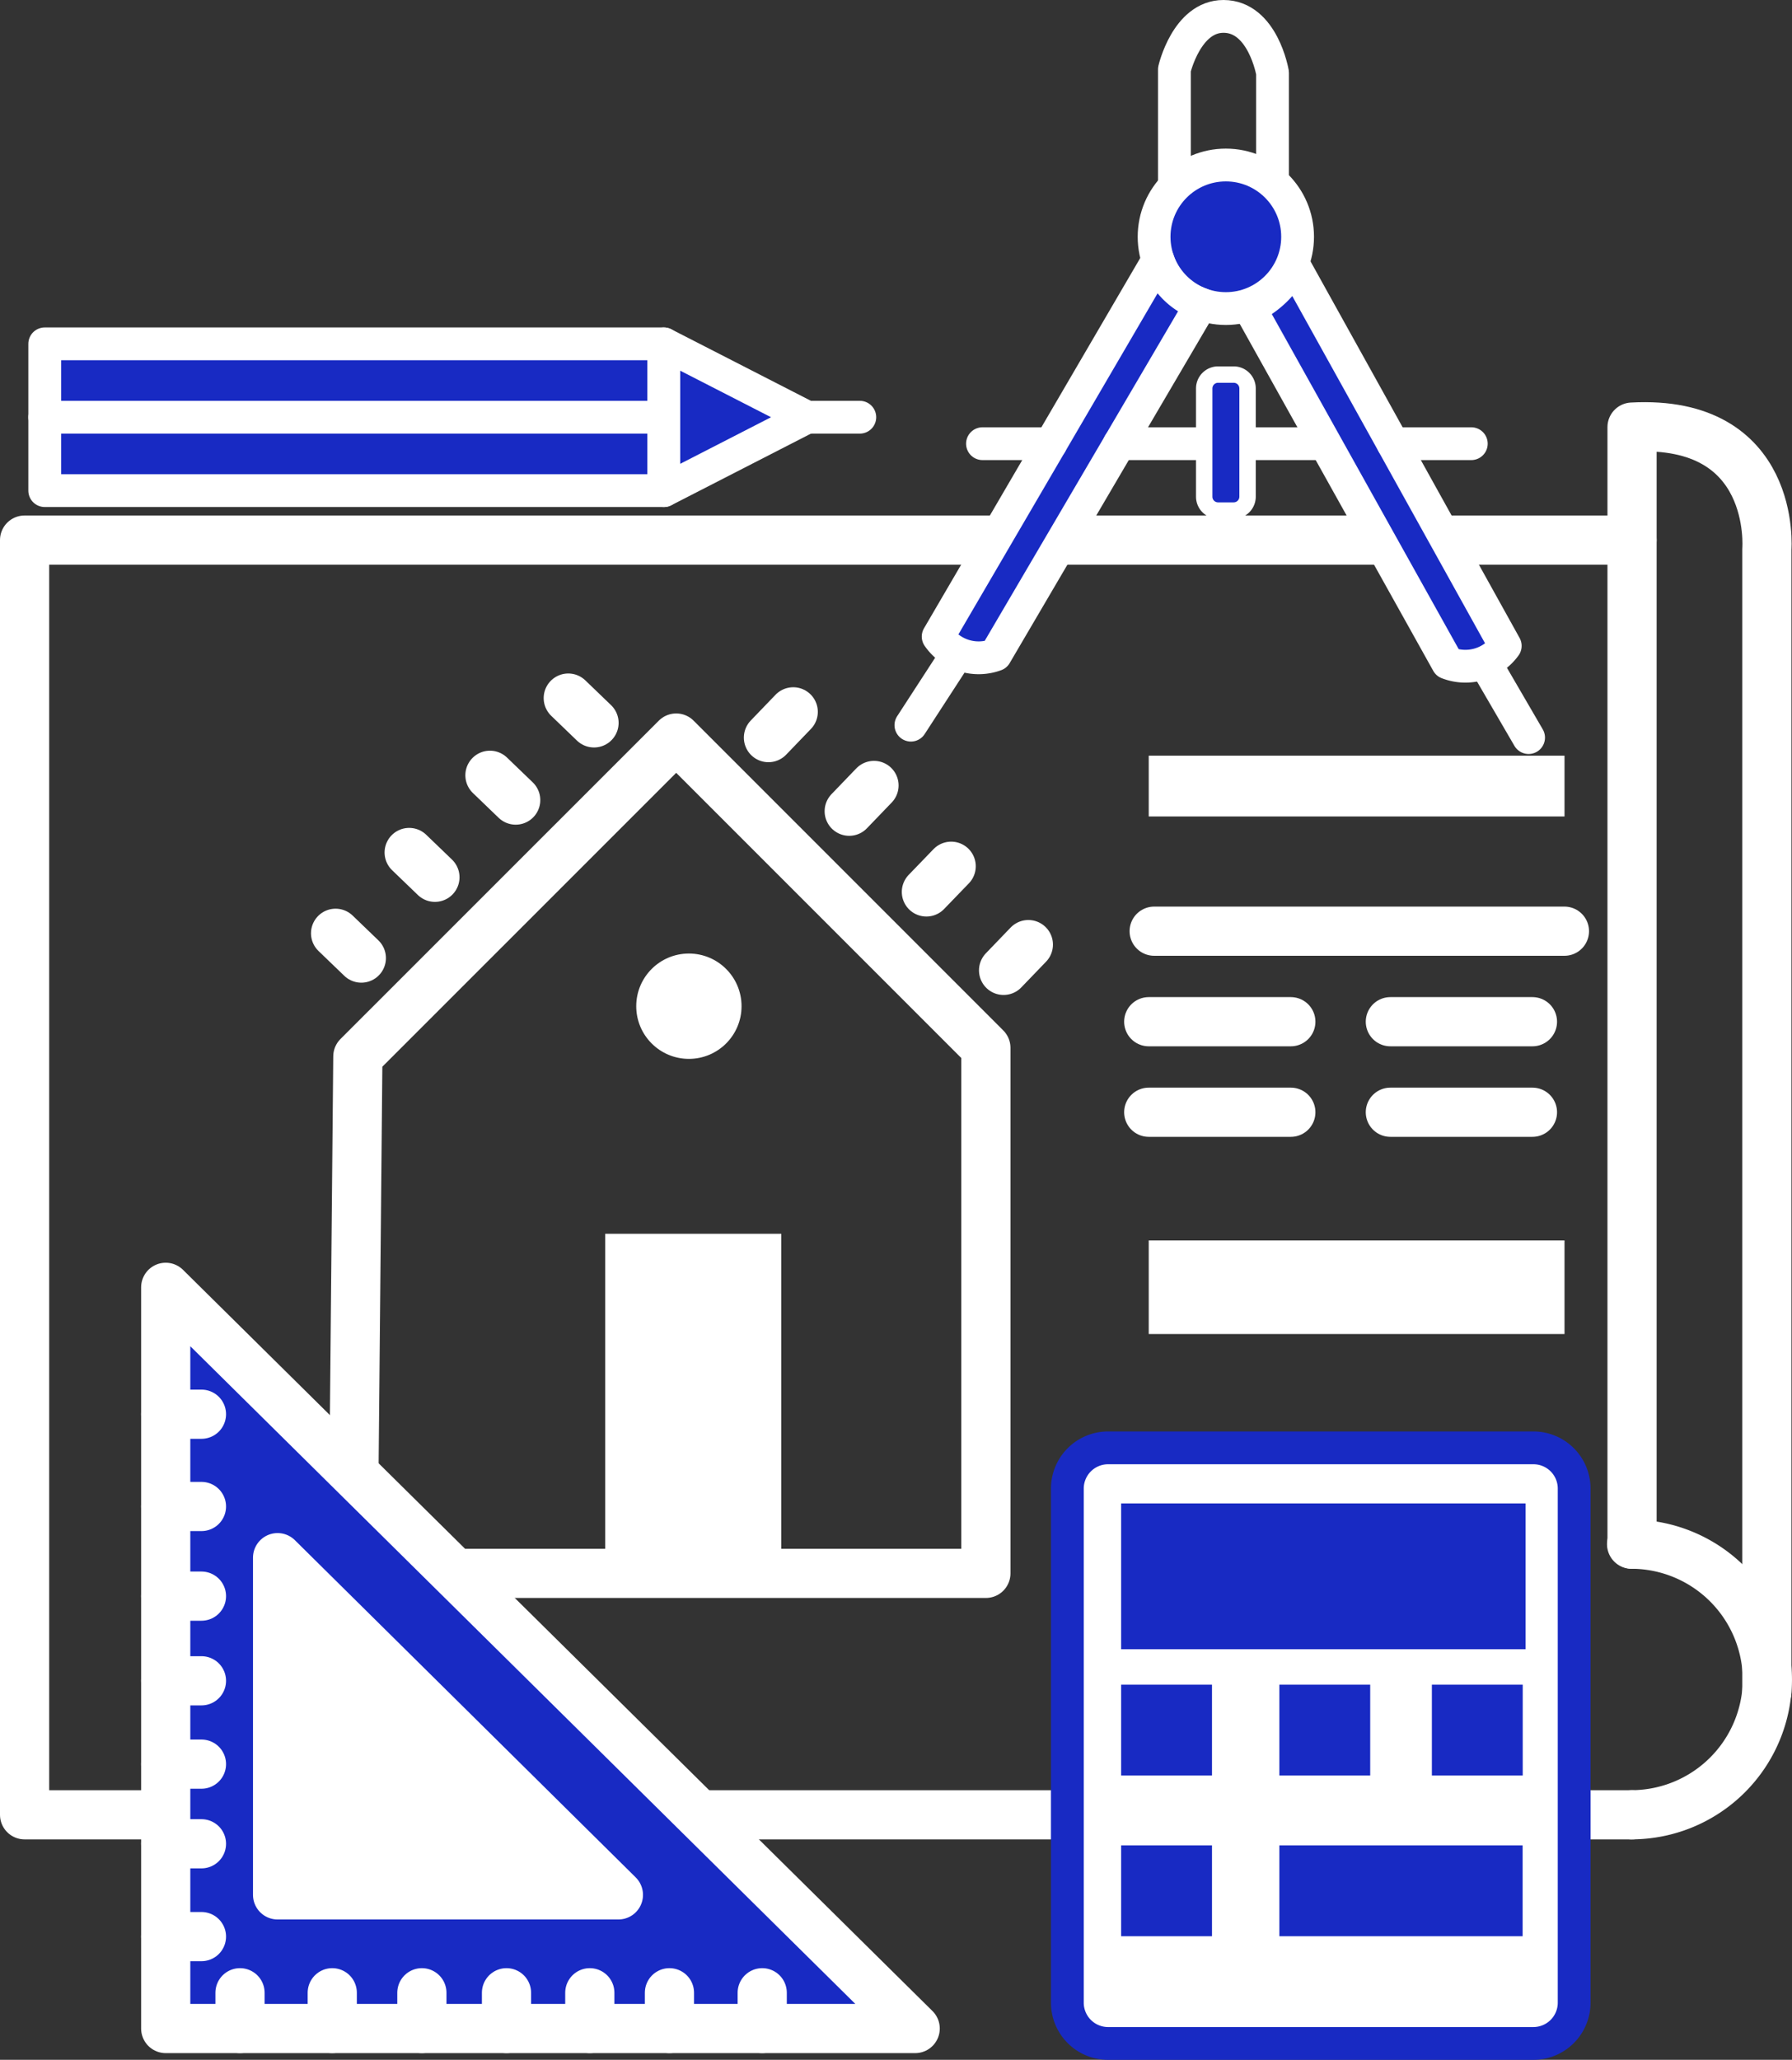 <svg xmlns="http://www.w3.org/2000/svg" width="109.314" height="125.612" viewBox="0 0 109.314 125.612">
  <rect x="0" y="0" width="109.314" height="125.612" fill="#333333" stroke="none"/>
  <g id="Layer_12" transform="translate(3188.17 -402.13)">
    <rect id="Rectangle_212" data-name="Rectangle 212" width="10.741" height="20.708" transform="translate(-3151.25 477.369)" fill="#fff"/>
    <path id="Path_846" data-name="Path 846" d="M-3003.18,608.35" transform="translate(-85.433 -95.55)" fill="none" stroke="#0561fc" stroke-linecap="round" stroke-linejoin="round" stroke-width="4"/>
    <path id="Path_847" data-name="Path 847" d="M-3088.613,540.624h-98.057V462.89h98.057v61.232" transform="translate(0 -27.824)" fill="none" stroke="#fff" stroke-linecap="round" stroke-linejoin="round" stroke-width="3"/>
    <path id="Path_848" data-name="Path 848" d="M-3003.23,577.47a8.308,8.308,0,0,1,8.283,8.283,8.3,8.3,0,0,1-8.262,8.219" transform="translate(-85.41 -81.173)" fill="none" stroke="#fff" stroke-linecap="round" stroke-linejoin="round" stroke-width="3"/>
    <path id="Path_849" data-name="Path 849" d="M-2994.956,527.1V457.42s.636-7.925-8.224-7.439v6.888" transform="translate(-85.433 -21.804)" fill="none" stroke="#fff" stroke-linecap="round" stroke-linejoin="round" stroke-width="3"/>
    <path id="Path_850" data-name="Path 850" d="M-3149.18,536.419h38.605V504.371l-18.891-18.891-19.42,19.415Z" transform="translate(-17.455 -38.342)" fill="none" stroke="#fff" stroke-linecap="round" stroke-linejoin="round" stroke-width="3"/>
    <g id="Group_82644" data-name="Group 82644" transform="translate(-3178.061 480.634)">
      <path id="Path_851" data-name="Path 851" d="M-3170.56,548.16v45.2h45.718Z" transform="translate(3170.56 -548.16)" fill="#182ac3" stroke="#fff" stroke-linecap="round" stroke-linejoin="round" stroke-width="3"/>
      <path id="Path_852" data-name="Path 852" d="M-3157.79,579.01v20.564H-3137Z" transform="translate(3164.614 -562.524)" fill="#fff" stroke="#fff" stroke-linecap="round" stroke-linejoin="round" stroke-width="3"/>
      <line id="Line_382" data-name="Line 382" y2="2.18" transform="translate(4.532 43.019)" fill="none" stroke="#fff" stroke-linecap="round" stroke-linejoin="round" stroke-width="3"/>
      <line id="Line_383" data-name="Line 383" y2="2.18" transform="translate(10.159 43.019)" fill="none" stroke="#fff" stroke-linecap="round" stroke-linejoin="round" stroke-width="3"/>
      <line id="Line_384" data-name="Line 384" y2="2.18" transform="translate(15.626 43.019)" fill="none" stroke="#fff" stroke-linecap="round" stroke-linejoin="round" stroke-width="3"/>
      <line id="Line_385" data-name="Line 385" y2="2.18" transform="translate(20.788 43.019)" fill="none" stroke="#fff" stroke-linecap="round" stroke-linejoin="round" stroke-width="3"/>
      <line id="Line_386" data-name="Line 386" y2="2.18" transform="translate(25.87 43.019)" fill="none" stroke="#fff" stroke-linecap="round" stroke-linejoin="round" stroke-width="3"/>
      <line id="Line_387" data-name="Line 387" y2="2.18" transform="translate(30.728 43.019)" fill="none" stroke="#fff" stroke-linecap="round" stroke-linejoin="round" stroke-width="3"/>
      <line id="Line_388" data-name="Line 388" y2="2.18" transform="translate(36.387 43.019)" fill="none" stroke="#fff" stroke-linecap="round" stroke-linejoin="round" stroke-width="3"/>
      <line id="Line_389" data-name="Line 389" x1="2.18" transform="translate(0 7.738)" fill="none" stroke="#fff" stroke-linecap="round" stroke-linejoin="round" stroke-width="3"/>
      <line id="Line_390" data-name="Line 390" x1="2.18" transform="translate(0 13.365)" fill="none" stroke="#fff" stroke-linecap="round" stroke-linejoin="round" stroke-width="3"/>
      <line id="Line_391" data-name="Line 391" x1="2.18" transform="translate(0 18.832)" fill="none" stroke="#fff" stroke-linecap="round" stroke-linejoin="round" stroke-width="3"/>
      <line id="Line_392" data-name="Line 392" x1="2.18" transform="translate(0 23.995)" fill="none" stroke="#fff" stroke-linecap="round" stroke-linejoin="round" stroke-width="3"/>
      <line id="Line_393" data-name="Line 393" x1="2.18" transform="translate(0 29.077)" fill="none" stroke="#fff" stroke-linecap="round" stroke-linejoin="round" stroke-width="3"/>
      <line id="Line_394" data-name="Line 394" x1="2.18" transform="translate(0 33.934)" fill="none" stroke="#fff" stroke-linecap="round" stroke-linejoin="round" stroke-width="3"/>
      <line id="Line_395" data-name="Line 395" x1="2.18" transform="translate(0 39.594)" fill="none" stroke="#fff" stroke-linecap="round" stroke-linejoin="round" stroke-width="3"/>
    </g>
    <g id="Group_82645" data-name="Group 82645" transform="translate(-3141.294 445.54)">
      <line id="Line_396" data-name="Line 396" y1="1.571" x2="1.512" transform="translate(0 0)" fill="none" stroke="#fff" stroke-linecap="round" stroke-linejoin="round" stroke-width="3"/>
      <line id="Line_397" data-name="Line 397" y1="1.571" x2="1.512" transform="translate(4.927 4.489)" fill="none" stroke="#fff" stroke-linecap="round" stroke-linejoin="round" stroke-width="3"/>
      <line id="Line_398" data-name="Line 398" y1="1.566" x2="1.512" transform="translate(9.635 9.416)" fill="none" stroke="#fff" stroke-linecap="round" stroke-linejoin="round" stroke-width="3"/>
      <line id="Line_399" data-name="Line 399" y1="1.571" x2="1.512" transform="translate(14.343 14.194)" fill="none" stroke="#fff" stroke-linecap="round" stroke-linejoin="round" stroke-width="3"/>
    </g>
    <g id="Group_82646" data-name="Group 82646" transform="translate(-3167.699 444.701)">
      <line id="Line_400" data-name="Line 400" x1="1.571" y1="1.512" transform="translate(0 14.343)" fill="none" stroke="#fff" stroke-linecap="round" stroke-linejoin="round" stroke-width="3"/>
      <line id="Line_401" data-name="Line 401" x1="1.571" y1="1.512" transform="translate(4.489 9.416)" fill="none" stroke="#fff" stroke-linecap="round" stroke-linejoin="round" stroke-width="3"/>
      <line id="Line_402" data-name="Line 402" x1="1.571" y1="1.512" transform="translate(9.416 4.708)" fill="none" stroke="#fff" stroke-linecap="round" stroke-linejoin="round" stroke-width="3"/>
      <line id="Line_403" data-name="Line 403" x1="1.571" y1="1.512" transform="translate(14.194)" fill="none" stroke="#fff" stroke-linecap="round" stroke-linejoin="round" stroke-width="3"/>
    </g>
    <line id="Line_404" data-name="Line 404" x2="25.026" transform="translate(-3117.764 458.916)" fill="none" stroke="#fff" stroke-linecap="round" stroke-linejoin="round" stroke-width="3"/>
    <line id="Line_408" data-name="Line 408" x2="8.668" transform="translate(-3118.096 464.436)" fill="none" stroke="#fff" stroke-linecap="round" stroke-linejoin="round" stroke-width="3"/>
    <line id="Line_409" data-name="Line 409" x2="8.668" transform="translate(-3103.357 464.436)" fill="none" stroke="#fff" stroke-linecap="round" stroke-linejoin="round" stroke-width="3"/>
    <line id="Line_410" data-name="Line 410" x2="8.668" transform="translate(-3118.096 469.957)" fill="none" stroke="#fff" stroke-linecap="round" stroke-linejoin="round" stroke-width="3"/>
    <line id="Line_411" data-name="Line 411" x2="8.668" transform="translate(-3103.357 469.957)" fill="none" stroke="#fff" stroke-linecap="round" stroke-linejoin="round" stroke-width="3"/>
    <rect id="Rectangle_213" data-name="Rectangle 213" width="25.363" height="3.707" transform="translate(-3118.096 448.213)" fill="#fff"/>
    <rect id="Rectangle_214" data-name="Rectangle 214" width="25.363" height="5.707" transform="translate(-3118.096 477.775)" fill="#fff"/>
    <circle id="Ellipse_140" data-name="Ellipse 140" cx="3.212" cy="3.212" r="3.212" transform="translate(-3149.359 460.279)" fill="#fff"/>
    <g id="Group_82647" data-name="Group 82647" transform="translate(-3132.604 403.13)">
      <circle id="Ellipse_141" data-name="Ellipse 141" cx="4.377" cy="4.377" r="4.377" transform="translate(14.835 9.063)" fill="#182ac3" stroke="#fff" stroke-linecap="round" stroke-linejoin="round" stroke-width="2"/>
      <path id="Path_853" data-name="Path 853" d="M-3055.42,413.091v-6.728s.743-3.233,2.992-3.233c2.41,0,2.993,3.442,2.993,3.442v6.514" transform="translate(3071.495 -403.13)" fill="none" stroke="#fff" stroke-linecap="round" stroke-linejoin="round" stroke-width="2"/>
      <path id="Path_854" data-name="Path 854" d="M-3066.337,433.633l-12.548,21.381a3,3,0,0,1-3.5-1.112l13.408-22.953A4.132,4.132,0,0,0-3066.337,433.633Z" transform="translate(3084.048 -416.083)" fill="#182ac3" stroke="#fff" stroke-linecap="round" stroke-linejoin="round" stroke-width="2"/>
      <path id="Path_855" data-name="Path 855" d="M-3046.84,434.1l12.078,21.649a3,3,0,0,0,3.517-1.037l-12.906-23.241A5.622,5.622,0,0,1-3046.84,434.1Z" transform="translate(3067.5 -416.325)" fill="#182ac3" stroke="#fff" stroke-linecap="round" stroke-linejoin="round" stroke-width="2"/>
      <line id="Line_412" data-name="Line 412" x1="2.672" y2="4.115" transform="translate(0 39.107)" fill="none" stroke="#fff" stroke-linecap="round" stroke-linejoin="round" stroke-width="2"/>
      <line id="Line_413" data-name="Line 413" x2="2.538" y2="4.361" transform="translate(35.142 39.62)" fill="none" stroke="#fff" stroke-linecap="round" stroke-linejoin="round" stroke-width="2"/>
      <line id="Line_414" data-name="Line 414" x1="4.168" transform="translate(4.366 26.057)" fill="none" stroke="#fff" stroke-linecap="round" stroke-linejoin="round" stroke-width="2"/>
      <line id="Line_415" data-name="Line 415" x2="12.366" transform="translate(12.713 26.057)" fill="none" stroke="#fff" stroke-linecap="round" stroke-linejoin="round" stroke-width="2"/>
      <line id="Line_416" data-name="Line 416" x2="4.772" transform="translate(29.413 26.057)" fill="none" stroke="#fff" stroke-linecap="round" stroke-linejoin="round" stroke-width="2"/>
      <path id="Path_856" data-name="Path 856" d="M-3050.219,452.3h-.957a.846.846,0,0,1-.844-.844v-6.605a.846.846,0,0,1,.844-.844h.957a.846.846,0,0,1,.844.844v6.605A.849.849,0,0,1-3050.219,452.3Z" transform="translate(3069.912 -422.164)" fill="#182ac3" stroke="#fff" stroke-linecap="round" stroke-linejoin="round" stroke-width="1"/>
    </g>
    <g id="Group_82648" data-name="Group 82648" transform="translate(-3185.441 423.099)">
      <rect id="Rectangle_215" data-name="Rectangle 215" width="8.951" height="37.766" transform="translate(37.766) rotate(90)" fill="#182ac3" stroke="#fff" stroke-linecap="round" stroke-linejoin="round" stroke-width="2"/>
      <line id="Line_417" data-name="Line 417" x1="37.766" transform="translate(0 4.474)" fill="#c5e1f9" stroke="#fff" stroke-linecap="round" stroke-linejoin="round" stroke-width="2"/>
      <path id="Path_857" data-name="Path 857" d="M-3113.7,449.451l8.732-4.478-8.732-4.473Z" transform="translate(3151.466 -440.499)" fill="#182ac3" stroke="#fff" stroke-linecap="round" stroke-linejoin="round" stroke-width="2"/>
      <line id="Line_418" data-name="Line 418" x2="3.222" transform="translate(46.498 4.474)" fill="#c5e1f9" stroke="#fff" stroke-linecap="round" stroke-linejoin="round" stroke-width="2"/>
    </g>
    <g id="Group_82649" data-name="Group 82649" transform="translate(-3123.06 490.424)">
      <path id="Path_858" data-name="Path 858" d="M-3039.21,602.8h-25.945a2.484,2.484,0,0,1-2.485-2.485V568.965a2.484,2.484,0,0,1,2.485-2.485h25.945a2.483,2.483,0,0,1,2.485,2.485v31.348A2.487,2.487,0,0,1-3039.21,602.8Z" transform="translate(3067.64 -566.48)" fill="#fff" stroke="#182ac3" stroke-linecap="round" stroke-linejoin="round" stroke-width="2"/>
      <rect id="Rectangle_216" data-name="Rectangle 216" width="24.673" height="8.892" transform="translate(3.281 3.388)" fill="#182ac3"/>
      <rect id="Rectangle_217" data-name="Rectangle 217" width="5.542" height="5.542" transform="translate(3.281 14.44)" fill="#182ac3"/>
      <rect id="Rectangle_218" data-name="Rectangle 218" width="5.542" height="5.542" transform="translate(12.932 14.44)" fill="#182ac3"/>
      <rect id="Rectangle_219" data-name="Rectangle 219" width="5.542" height="5.542" transform="translate(22.236 14.44)" fill="#182ac3"/>
      <rect id="Rectangle_220" data-name="Rectangle 220" width="5.542" height="5.542" transform="translate(3.281 24.24)" fill="#182ac3"/>
      <rect id="Rectangle_221" data-name="Rectangle 221" width="14.84" height="5.542" transform="translate(12.932 24.24)" fill="#182ac3"/>
    </g>
  </g>
</svg>
